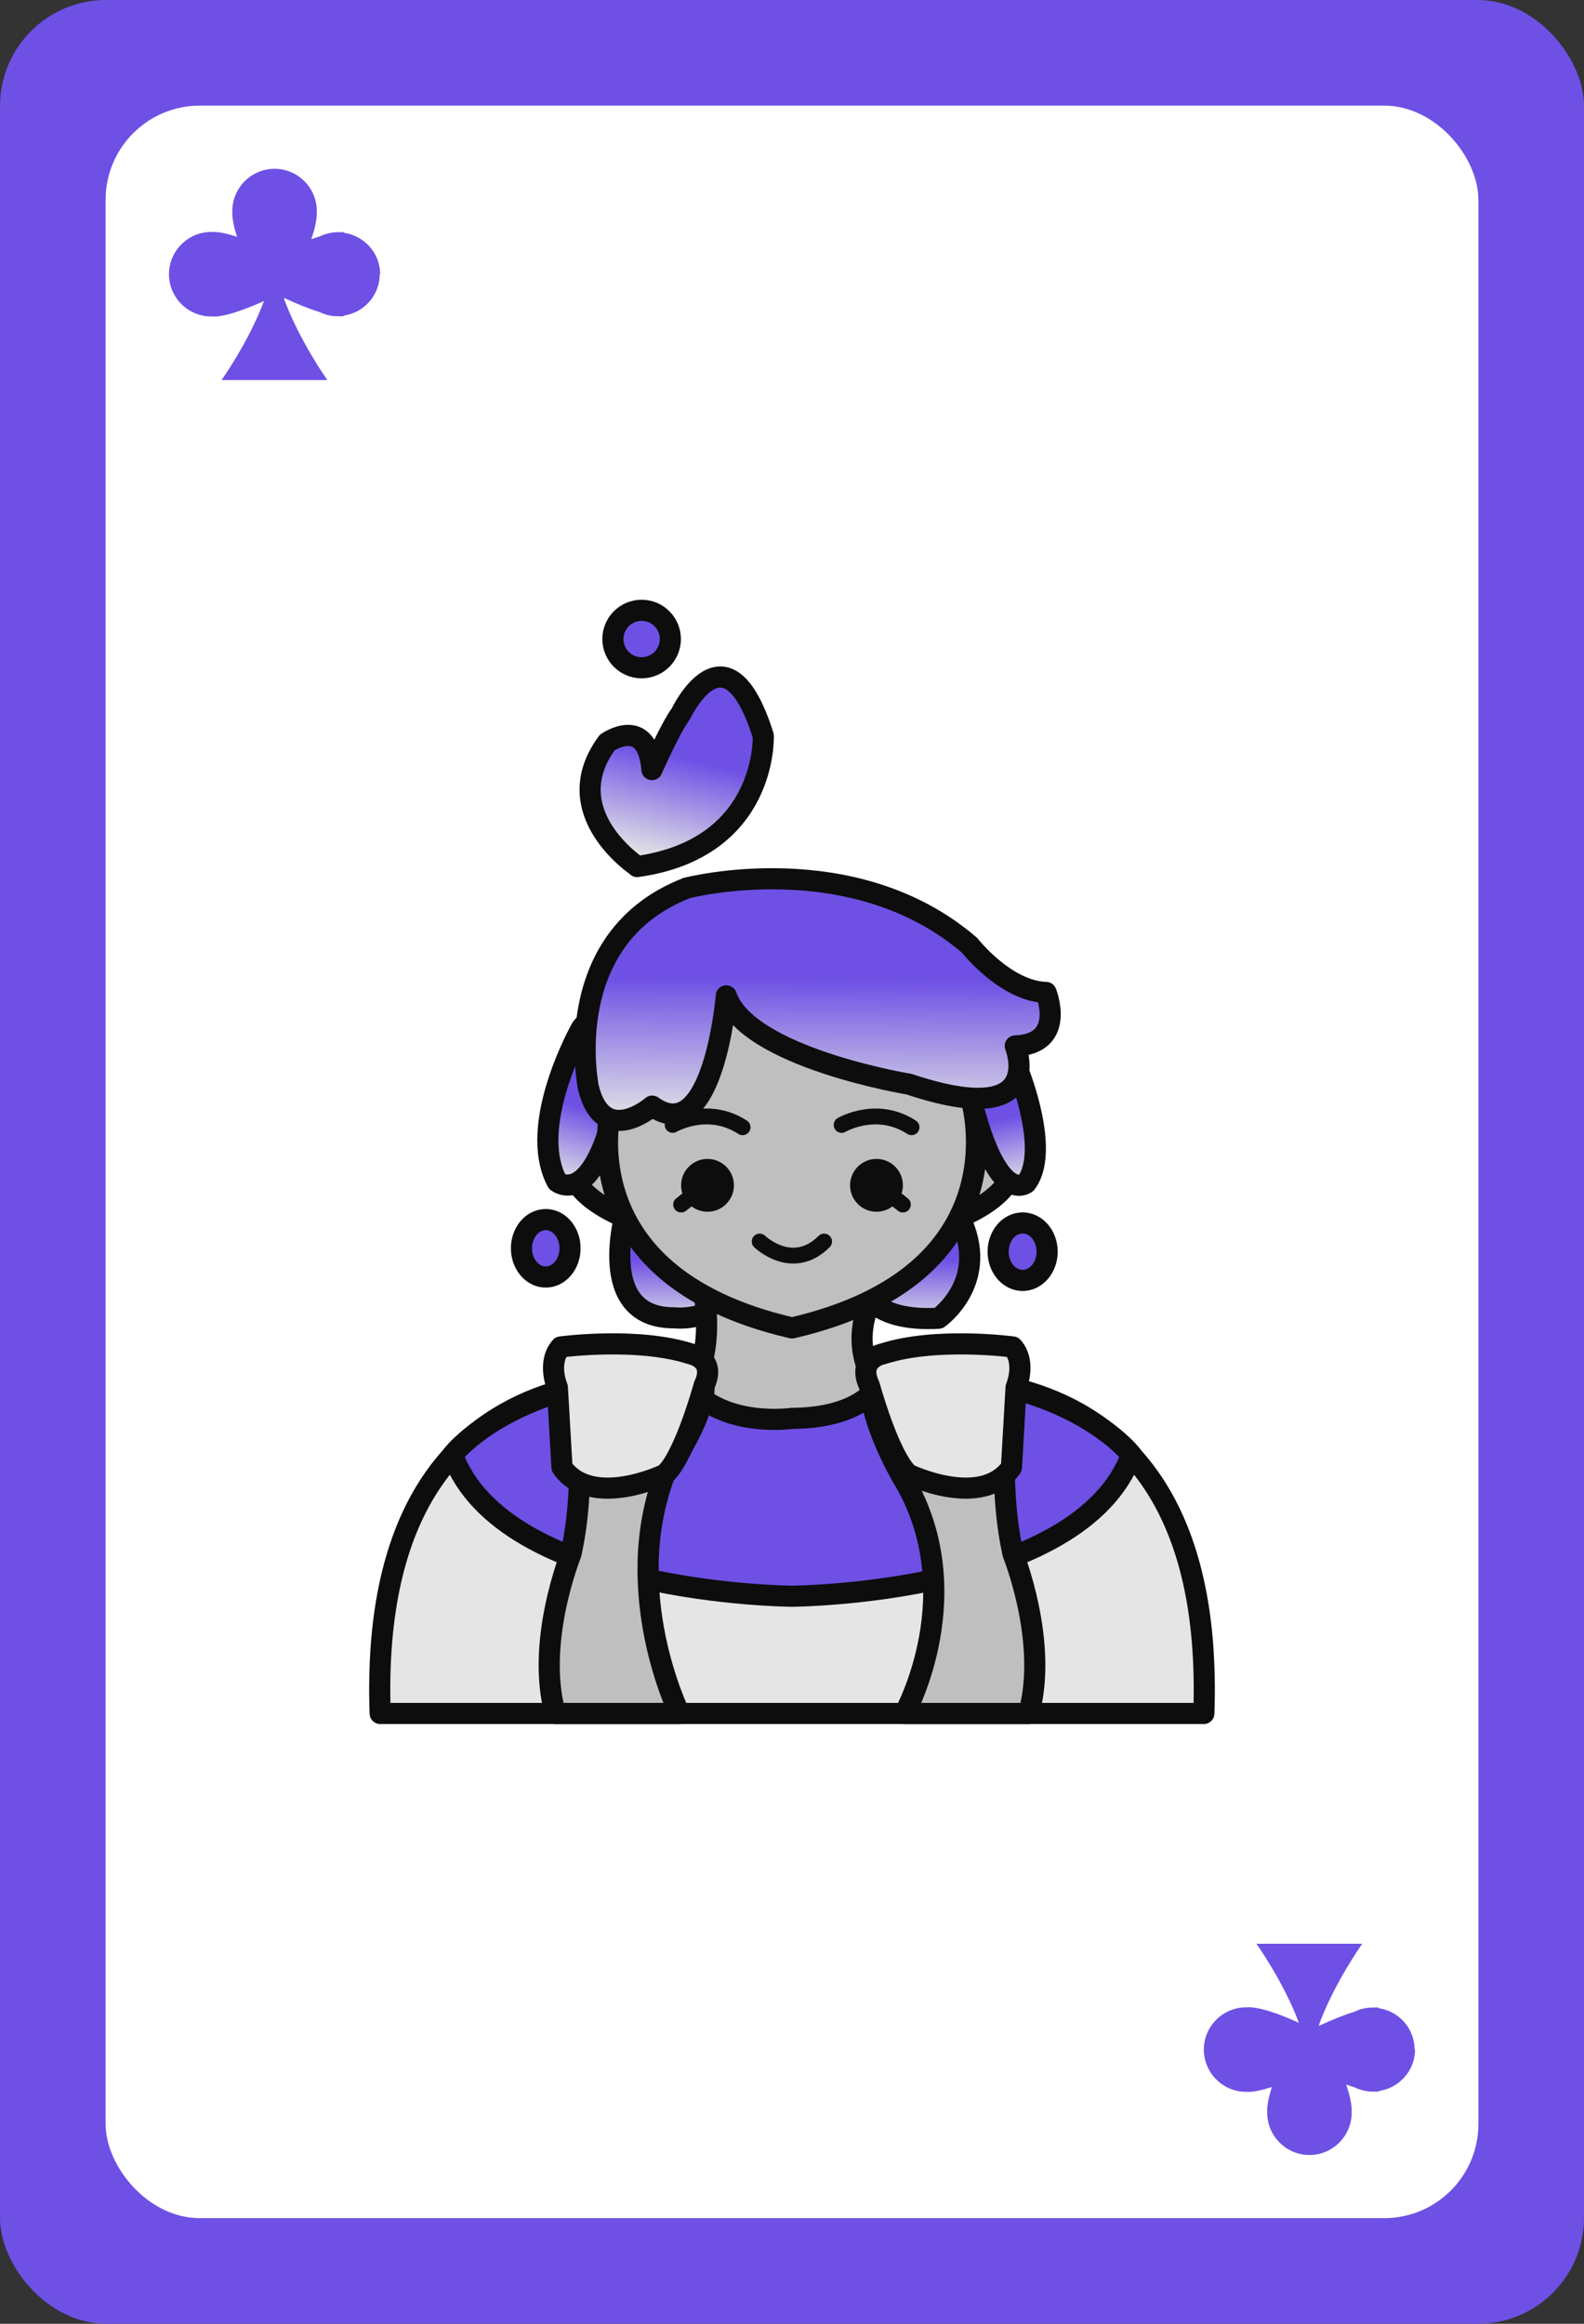 <?xml version="1.0" encoding="UTF-8"?>
<svg xmlns="http://www.w3.org/2000/svg" xmlns:xlink="http://www.w3.org/1999/xlink" viewBox="0 0 75 110">
  <rect x="0" y="0" width="75" height="110" fill="#333333" stroke="none"/>
  <defs>
    <style>
      .cls-1, .cls-2, .cls-3, .cls-4, .cls-5, .cls-6, .cls-7, .cls-8, .cls-9 {
        stroke: #0d0d0d;
        stroke-linecap: round;
        stroke-linejoin: round;
      }

      .cls-1, .cls-10 {
        fill: #6e50e5;
      }

      .cls-2 {
        fill: #bfbfbf;
      }

      .cls-3 {
        fill: #e5e5e5;
      }

      .cls-4 {
        fill: url(#linear-gradient-4);
      }

      .cls-5 {
        fill: url(#linear-gradient-2);
      }

      .cls-6 {
        fill: url(#linear-gradient-5);
      }

      .cls-7 {
        fill: url(#linear-gradient-3);
      }

      .cls-8 {
        fill: none;
        stroke-width: .75px;
      }

      .cls-9 {
        fill: url(#linear-gradient);
      }

      .cls-10, .cls-11, .cls-12 {
        stroke-width: 0px;
      }

      .cls-11 {
        fill: #0d0d0d;
      }

      .cls-12 {
        fill: #fff;
      }
    </style>
    <linearGradient id="linear-gradient" x1="37.64" y1="56.49" x2="37.64" y2="62.78" gradientUnits="userSpaceOnUse">
      <stop offset=".5" stop-color="#6e50e5"/>
      <stop offset="1" stop-color="#e5e5e5"/>
    </linearGradient>
    <linearGradient id="linear-gradient-2" x1="28.7" y1="48.9" x2="26.53" y2="55.96" xlink:href="#linear-gradient"/>
    <linearGradient id="linear-gradient-3" x1="46.82" y1="49.8" x2="48.23" y2="56.1" xlink:href="#linear-gradient"/>
    <linearGradient id="linear-gradient-4" x1="38.79" y1="39.55" x2="38.68" y2="53.12" xlink:href="#linear-gradient"/>
    <linearGradient id="linear-gradient-5" x1="33.28" y1="31" x2="31" y2="40.67" xlink:href="#linear-gradient"/>
  </defs>
  <g id="Base">
    <rect class="cls-10" width="75" height="110" rx="5.02" ry="5.02"/>
    <rect class="cls-12" x="5" y="5" width="65" height="100" rx="4.46" ry="4.46"/>
    <path class="cls-10" d="m18,12.99c0-1.01-.75-1.83-1.71-1.97v-.03c-.07,0-.16,0-.25,0-.01,0-.03,0-.04,0-.31,0-.6.08-.86.2-.13.04-.26.09-.4.13.18-.52.28-.99.26-1.33,0-1.1-.9-2-2-2s-2,.9-2,2c-.02.31.07.74.22,1.22-.48-.16-.91-.25-1.22-.23-1.1,0-2,.9-2,2s.9,2,2,2c.58.05,1.56-.31,2.5-.73-.73,1.95-2.01,3.74-2.01,3.74h5.01s-1.32-1.85-2.05-3.84c0-.01.01-.03.02-.04.55.26,1.14.5,1.66.66.26.13.55.2.86.2.01,0,.03,0,.04,0,.09,0,.17.01.24,0v-.03c.97-.14,1.71-.96,1.71-1.97Z"/>
    <path class="cls-10" d="m67,97.01c0,1.01-.75,1.83-1.71,1.97v.03c-.07,0-.16,0-.25,0-.01,0-.03,0-.04,0-.31,0-.6-.08-.86-.2-.13-.04-.26-.09-.4-.13.18.52.28.99.26,1.33,0,1.1-.9,2-2,2s-2-.9-2-2c-.02-.31.07-.74.22-1.22-.48.16-.91.25-1.22.23-1.1,0-2-.9-2-2s.9-2,2-2c.58-.05,1.56.31,2.5.73-.73-1.95-2.01-3.74-2.01-3.74h5.01s-1.32,1.85-2.05,3.84c0,.01.01.03.02.04.55-.26,1.14-.5,1.66-.66.26-.13.55-.2.86-.2.01,0,.03,0,.04,0,.09,0,.17-.01.24,0v.03c.97.14,1.71.96,1.71,1.97Z"/>
  </g>
  <g id="People">
    <g>
      <path class="cls-2" d="m28.93,52.11s-4.75,3.13.57,5.49l-.57-5.49Z"/>
      <path class="cls-2" d="m46.07,52.11s4.75,3.13-.57,5.49l.57-5.49Z"/>
      <circle class="cls-1" cx="30.38" cy="30.25" r="1.36"/>
      <path class="cls-3" d="m40.82,65.63h-6.64s-16.87-4.05-16.18,15.48h39c.69-19.52-16.18-15.48-16.18-15.48Z"/>
      <path class="cls-1" d="m37.5,65.62c-11.93-2.16-16.07,3.25-16.07,3.25,2.43,6.61,16.07,6.69,16.07,6.69,0,0,13.64-.08,16.07-6.69,0,0-4.14-5.42-16.07-3.25Z"/>
      <path class="cls-9" d="m29.66,57.27s-1.56,5.14,2.27,5.11c0,0,1.4.19,2.45-.84l6.86.02s.7.99,3.2.84c0,0,2.51-1.77.98-4.8l-15.77-.33Z"/>
      <path class="cls-5" d="m27.53,48.67s-2.6,4.57-1.15,7.27c0,0,1.47,1.18,2.6-2.94,0,0-.43-5.79-1.45-4.33Z"/>
      <path class="cls-7" d="m48.23,50.74s1.51,3.74.36,5.26c0,0-1.33,1.12-2.59-3.89,0,0-1.1-4.3,2.23-1.37Z"/>
      <path class="cls-2" d="m32.64,65.63s1.15-1.04.72-4.28c0,0,4.38-4.01,7.88.2,0,0-1.12,1.99.29,4.08,0,0-.77,1.49-4.03,1.51,0,0-3.19.47-4.86-1.51Z"/>
      <path class="cls-2" d="m46,52.11c0-4.69-3.81-8.5-8.5-8.5s-8.5,3.81-8.5,8.5c0,0-2.46,8.22,8.5,10.75,10.96-2.53,8.5-10.75,8.5-10.75Z"/>
      <path class="cls-4" d="m32.5,42.04s7.87-2.06,13.41,2.71c0,0,1.7,2.17,3.62,2.23,0,0,.98,2.44-1.46,2.53,0,0,1.64,4.04-5.03,1.81,0,0-7.64-1.25-8.65-4.18,0,0-.61,7.3-3.51,5.22,0,0-2.3,2-3.02-.87,0,0-1.47-7.06,4.65-9.45Z"/>
      <ellipse class="cls-1" cx="48.42" cy="59.25" rx="1.16" ry="1.36"/>
      <ellipse class="cls-1" cx="25.84" cy="59.09" rx="1.15" ry="1.36"/>
      <path class="cls-6" d="m30.17,41.01s-3.86-2.55-1.42-5.86c0,0,1.9-1.33,2.12,1.28,0,0,.87-1.97,1.36-2.63,0,0,2.15-4.56,3.91,1.03,0,0,.22,5.32-5.97,6.19Z"/>
      <path class="cls-2" d="m47.77,65.73s-.61,4.26.2,7.84c0,0,1.68,4.15.74,7.54h-5.88s3.21-5.81-.15-11.26c0,0-1.48-2.56-1.45-4.21,0,0,1.88-.93,6.54.1Z"/>
      <path class="cls-2" d="m27.23,65.73s.61,4.26-.2,7.84c0,0-1.68,4.15-.74,7.54h5.88s-2.82-5.73-.69-11.33c0,0,1.89-2.56,1.86-4.21,0,0-1.45-.86-6.11.16Z"/>
      <path class="cls-3" d="m48.11,65.67s.5-1.16-.16-1.91c0,0-3.63-.49-6.16.33,0,0-1.23.23-.63,1.49,0,0,.93,3.4,1.86,4.21,0,0,3.46,1.67,4.87-.33l.22-3.79Z"/>
      <path class="cls-3" d="m26.39,65.67s-.5-1.16.16-1.91c0,0,3.63-.49,6.16.33,0,0,1.23.23.63,1.49,0,0-.93,3.4-1.86,4.21,0,0-3.46,1.67-4.87-.33l-.22-3.79Z"/>
    </g>
    <circle class="cls-11" cx="33.5" cy="56.11" r="1.25"/>
    <circle class="cls-11" cx="41.5" cy="56.11" r="1.25"/>
    <line class="cls-8" x1="41.5" y1="56.03" x2="42.75" y2="57.02"/>
    <line class="cls-8" x1="33.5" y1="56.03" x2="32.25" y2="57.02"/>
    <path class="cls-8" d="m39.85,53.25s1.65-.97,3.31.11"/>
    <path class="cls-8" d="m31.85,53.25s1.65-.97,3.31.11"/>
    <path class="cls-8" d="m35.97,58.77s1.55,1.5,3.05,0"/>
  </g>
</svg>